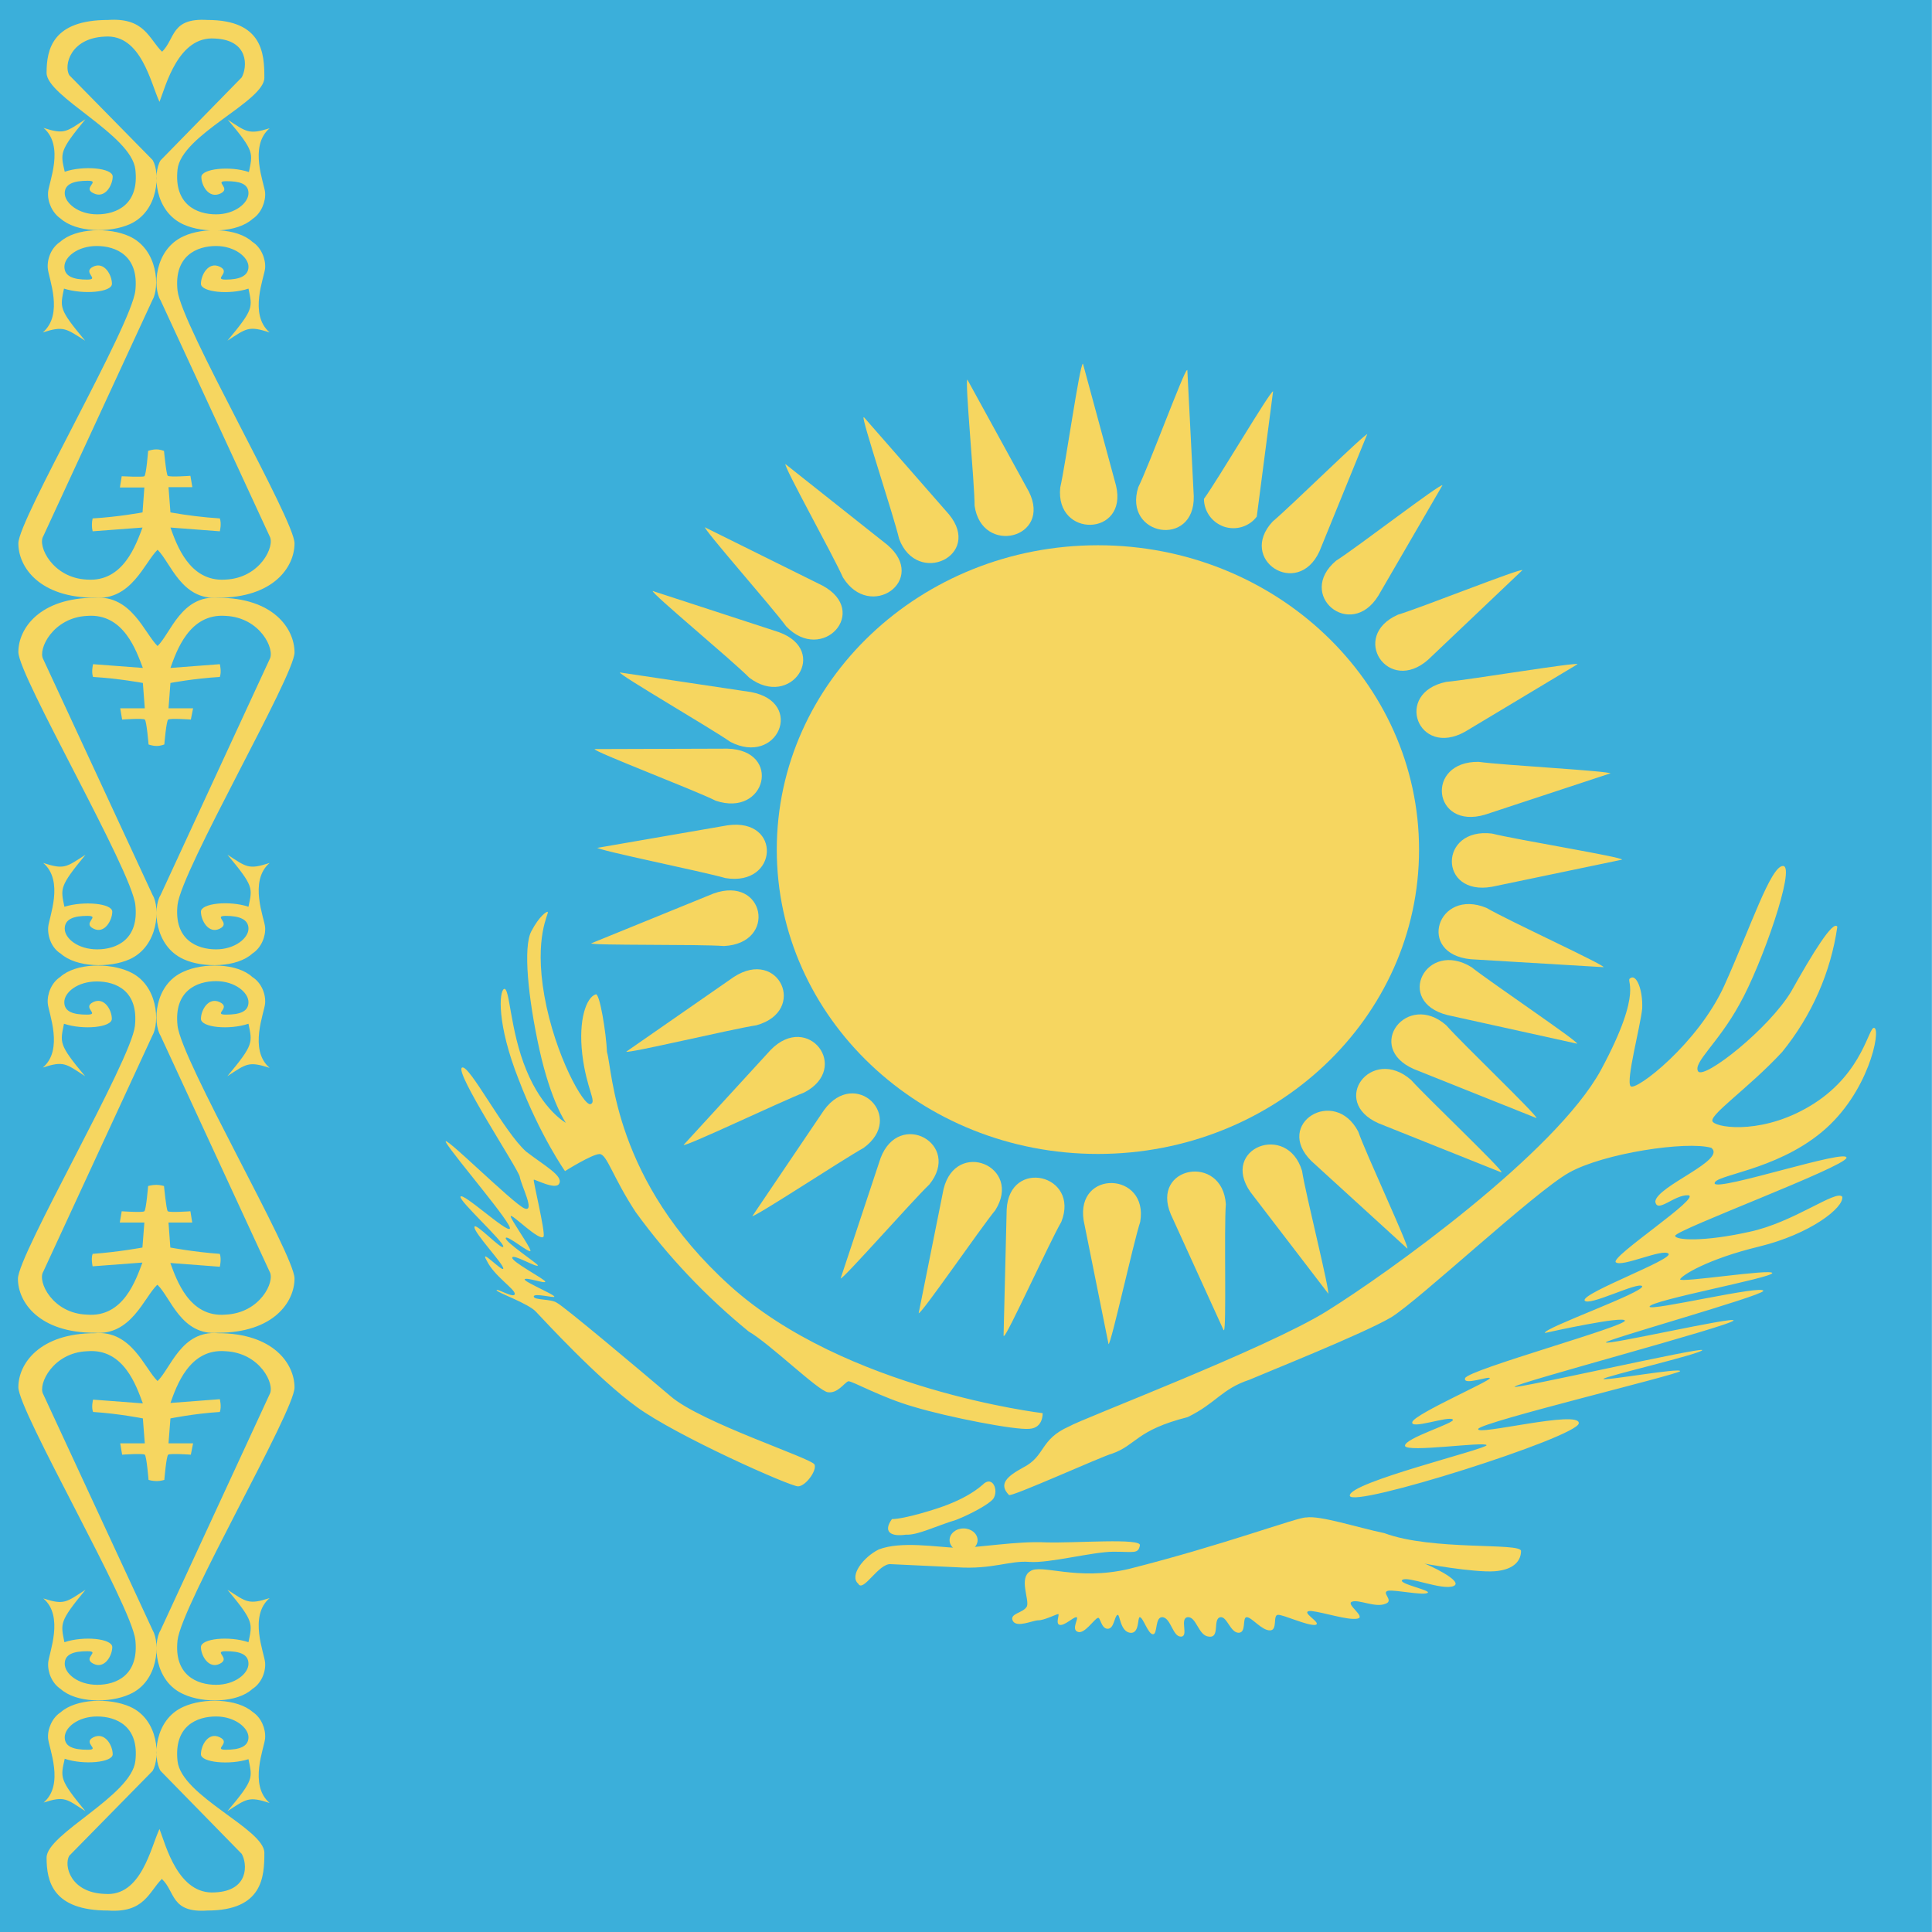 <svg width="18" height="18" viewBox="0 0 18 18" fill="none" xmlns="http://www.w3.org/2000/svg">
<path fill-rule="evenodd" clip-rule="evenodd" d="M-0.001 0H17.999V18H-0.001V0Z" fill="#3BAFDA"/>
<path fill-rule="evenodd" clip-rule="evenodd" d="M1.51 17.508C1.633 17.624 1.591 17.824 1.932 17.8C2.449 17.8 2.463 17.483 2.463 17.262C2.463 17.04 1.689 16.734 1.654 16.407C1.619 16.08 1.834 15.992 2.013 15.992C2.189 15.992 2.315 16.098 2.315 16.186C2.315 16.274 2.227 16.302 2.104 16.302C1.981 16.302 2.157 16.239 2.048 16.186C1.939 16.133 1.872 16.263 1.872 16.344C1.872 16.421 2.139 16.446 2.315 16.39C2.35 16.566 2.371 16.576 2.118 16.875C2.298 16.759 2.315 16.734 2.512 16.798C2.315 16.629 2.463 16.284 2.47 16.196C2.477 16.108 2.435 16.003 2.354 15.95C2.21 15.824 1.897 15.817 1.711 15.901C1.436 16.021 1.422 16.379 1.496 16.499L2.252 17.272C2.305 17.364 2.322 17.617 2.002 17.631C1.661 17.655 1.545 17.195 1.486 17.04C1.405 17.209 1.317 17.673 0.976 17.645C0.656 17.634 0.593 17.381 0.645 17.29L1.422 16.499C1.493 16.379 1.482 16.021 1.211 15.901C1.021 15.817 0.709 15.824 0.564 15.954C0.487 16.003 0.441 16.108 0.448 16.196C0.455 16.284 0.603 16.629 0.406 16.794C0.603 16.731 0.617 16.759 0.796 16.875C0.55 16.576 0.564 16.562 0.603 16.386C0.779 16.446 1.05 16.421 1.05 16.344C1.05 16.263 0.979 16.133 0.87 16.186C0.765 16.239 0.941 16.302 0.818 16.302C0.691 16.302 0.603 16.277 0.603 16.186C0.603 16.095 0.726 15.992 0.905 15.992C1.085 15.992 1.299 16.084 1.261 16.407C1.225 16.731 0.434 17.086 0.434 17.307C0.434 17.529 0.491 17.8 1.007 17.8C1.348 17.824 1.387 17.624 1.51 17.504V17.508Z" fill="#F6D660"/>
<path fill-rule="evenodd" clip-rule="evenodd" d="M1.468 12.867C1.591 12.748 1.69 12.393 2.031 12.421C2.547 12.421 2.744 12.706 2.744 12.927C2.744 13.149 1.69 14.956 1.654 15.283C1.619 15.606 1.834 15.697 2.013 15.697C2.189 15.697 2.315 15.592 2.315 15.501C2.315 15.409 2.228 15.384 2.104 15.384C1.981 15.384 2.154 15.448 2.048 15.501C1.943 15.553 1.872 15.423 1.872 15.346C1.872 15.265 2.136 15.24 2.315 15.3C2.351 15.124 2.368 15.11 2.119 14.811C2.298 14.927 2.315 14.952 2.512 14.889C2.315 15.057 2.463 15.402 2.47 15.49C2.477 15.578 2.435 15.683 2.351 15.736C2.21 15.866 1.894 15.87 1.711 15.785C1.437 15.666 1.422 15.307 1.496 15.188L2.512 12.99C2.565 12.899 2.424 12.604 2.101 12.589C1.763 12.561 1.644 12.916 1.588 13.071L2.048 13.036C2.048 13.036 2.066 13.106 2.048 13.155C1.809 13.17 1.588 13.215 1.588 13.215L1.57 13.447H1.799L1.778 13.553C1.778 13.553 1.588 13.539 1.567 13.553C1.549 13.567 1.531 13.788 1.531 13.788C1.531 13.788 1.496 13.799 1.461 13.799C1.419 13.799 1.384 13.788 1.384 13.788C1.384 13.788 1.366 13.567 1.349 13.553C1.331 13.539 1.138 13.553 1.138 13.553L1.12 13.447H1.349L1.331 13.215C1.331 13.215 1.106 13.17 0.867 13.155C0.849 13.11 0.867 13.04 0.867 13.04L1.331 13.075C1.271 12.916 1.155 12.561 0.814 12.589C0.494 12.6 0.35 12.899 0.403 12.99L1.422 15.188C1.493 15.307 1.479 15.666 1.208 15.785C1.022 15.87 0.709 15.866 0.565 15.736C0.484 15.683 0.442 15.578 0.449 15.49C0.456 15.402 0.6 15.057 0.403 14.892C0.6 14.956 0.617 14.927 0.797 14.811C0.551 15.11 0.565 15.124 0.6 15.3C0.779 15.24 1.046 15.265 1.046 15.346C1.046 15.423 0.976 15.553 0.871 15.501C0.762 15.448 0.941 15.384 0.814 15.384C0.691 15.384 0.603 15.409 0.603 15.501C0.603 15.592 0.726 15.697 0.906 15.697C1.085 15.697 1.296 15.606 1.261 15.279C1.226 14.956 0.171 13.149 0.171 12.924C0.171 12.706 0.368 12.421 0.885 12.421C1.226 12.393 1.345 12.748 1.468 12.867Z" fill="#F6D660"/>
<path fill-rule="evenodd" clip-rule="evenodd" d="M1.468 11.971C1.591 12.09 1.689 12.445 2.03 12.417C2.547 12.417 2.744 12.132 2.744 11.911C2.744 11.689 1.689 9.882 1.654 9.555C1.619 9.232 1.833 9.141 2.013 9.141C2.188 9.141 2.315 9.246 2.315 9.337C2.315 9.429 2.227 9.453 2.104 9.453C1.981 9.453 2.157 9.39 2.048 9.337C1.939 9.285 1.872 9.415 1.872 9.492C1.872 9.573 2.136 9.598 2.315 9.538C2.35 9.714 2.368 9.728 2.118 10.027C2.297 9.91 2.315 9.886 2.512 9.949C2.315 9.78 2.463 9.436 2.47 9.348C2.477 9.26 2.435 9.155 2.35 9.102C2.21 8.972 1.893 8.968 1.71 9.053C1.436 9.172 1.422 9.531 1.496 9.65L2.512 11.848C2.565 11.939 2.424 12.234 2.101 12.248C1.763 12.277 1.644 11.921 1.587 11.767L2.048 11.802C2.048 11.802 2.065 11.732 2.048 11.682C1.809 11.665 1.587 11.623 1.587 11.623L1.57 11.39H1.791L1.774 11.285C1.774 11.285 1.584 11.299 1.563 11.285C1.549 11.271 1.528 11.05 1.528 11.05C1.528 11.05 1.492 11.039 1.457 11.039C1.415 11.039 1.38 11.05 1.38 11.05C1.38 11.05 1.362 11.271 1.345 11.285C1.327 11.299 1.134 11.285 1.134 11.285L1.116 11.39H1.345L1.327 11.623C1.327 11.623 1.102 11.665 0.863 11.682C0.846 11.728 0.863 11.798 0.863 11.798L1.327 11.763C1.267 11.921 1.151 12.277 0.81 12.248C0.49 12.238 0.346 11.939 0.403 11.848L1.419 9.65C1.489 9.531 1.475 9.172 1.204 9.053C1.018 8.968 0.705 8.972 0.561 9.102C0.48 9.155 0.438 9.26 0.445 9.348C0.452 9.436 0.596 9.78 0.399 9.946C0.596 9.882 0.613 9.91 0.793 10.027C0.543 9.728 0.561 9.714 0.596 9.538C0.775 9.598 1.042 9.573 1.042 9.492C1.042 9.411 0.972 9.285 0.867 9.337C0.761 9.39 0.937 9.453 0.81 9.453C0.687 9.453 0.599 9.429 0.599 9.337C0.599 9.246 0.722 9.144 0.902 9.144C1.081 9.144 1.292 9.232 1.257 9.559C1.222 9.882 0.167 11.689 0.167 11.914C0.167 12.132 0.364 12.417 0.881 12.417C1.222 12.445 1.341 12.09 1.464 11.971H1.468Z" fill="#F6D660"/>
<path fill-rule="evenodd" clip-rule="evenodd" d="M1.468 6.019C1.591 5.899 1.69 5.544 2.031 5.569C2.547 5.569 2.744 5.857 2.744 6.079C2.744 6.297 1.69 8.104 1.654 8.431C1.619 8.754 1.834 8.845 2.013 8.845C2.189 8.845 2.315 8.74 2.315 8.652C2.315 8.564 2.228 8.533 2.104 8.533C1.981 8.533 2.154 8.599 2.048 8.652C1.943 8.705 1.872 8.575 1.872 8.494C1.872 8.416 2.136 8.388 2.315 8.448C2.351 8.272 2.368 8.262 2.119 7.963C2.298 8.079 2.315 8.104 2.512 8.04C2.315 8.209 2.463 8.554 2.47 8.638C2.477 8.722 2.435 8.831 2.351 8.884C2.21 9.014 1.894 9.021 1.711 8.937C1.437 8.814 1.422 8.455 1.496 8.339L2.512 6.142C2.565 6.05 2.424 5.752 2.101 5.738C1.763 5.713 1.644 6.068 1.588 6.223L2.048 6.188C2.048 6.188 2.066 6.258 2.048 6.307C1.809 6.321 1.588 6.363 1.588 6.363L1.57 6.599H1.799L1.778 6.704C1.778 6.704 1.588 6.69 1.567 6.704C1.549 6.715 1.531 6.936 1.531 6.936C1.531 6.936 1.496 6.95 1.461 6.95C1.419 6.95 1.384 6.936 1.384 6.936C1.384 6.936 1.366 6.715 1.349 6.704C1.331 6.69 1.138 6.704 1.138 6.704L1.12 6.599H1.349L1.331 6.363C1.331 6.363 1.106 6.321 0.867 6.307C0.849 6.261 0.867 6.188 0.867 6.188L1.331 6.223C1.271 6.068 1.155 5.713 0.814 5.738C0.494 5.752 0.35 6.05 0.403 6.142L1.422 8.339C1.493 8.455 1.479 8.814 1.208 8.937C1.022 9.021 0.709 9.014 0.565 8.884C0.484 8.835 0.442 8.729 0.449 8.638C0.456 8.547 0.6 8.209 0.403 8.04C0.6 8.104 0.617 8.079 0.797 7.963C0.551 8.262 0.565 8.276 0.6 8.448C0.779 8.392 1.046 8.416 1.046 8.494C1.046 8.571 0.976 8.705 0.871 8.652C0.762 8.599 0.941 8.533 0.814 8.533C0.691 8.533 0.603 8.561 0.603 8.652C0.603 8.743 0.726 8.845 0.906 8.845C1.085 8.845 1.296 8.754 1.261 8.431C1.226 8.104 0.171 6.297 0.171 6.075C0.171 5.857 0.368 5.569 0.885 5.569C1.226 5.544 1.345 5.899 1.468 6.019Z" fill="#F6D660"/>
<path fill-rule="evenodd" clip-rule="evenodd" d="M1.468 5.122C1.591 5.242 1.69 5.593 2.031 5.569C2.547 5.569 2.744 5.284 2.744 5.062C2.744 4.841 1.69 3.034 1.654 2.707C1.619 2.383 1.834 2.292 2.013 2.292C2.189 2.292 2.315 2.398 2.315 2.485C2.315 2.573 2.228 2.605 2.104 2.605C1.981 2.605 2.157 2.538 2.048 2.485C1.939 2.433 1.872 2.566 1.872 2.644C1.872 2.721 2.136 2.749 2.315 2.689C2.351 2.865 2.368 2.876 2.119 3.174C2.298 3.058 2.315 3.034 2.512 3.097C2.315 2.928 2.463 2.584 2.47 2.499C2.477 2.415 2.435 2.306 2.351 2.253C2.21 2.123 1.894 2.116 1.711 2.201C1.437 2.324 1.422 2.682 1.496 2.798L2.512 4.996C2.565 5.087 2.424 5.386 2.101 5.4C1.763 5.424 1.644 5.069 1.588 4.915L2.048 4.95C2.048 4.95 2.066 4.88 2.048 4.83C1.894 4.82 1.74 4.801 1.588 4.774L1.57 4.539H1.792L1.774 4.433C1.774 4.433 1.584 4.447 1.563 4.433C1.549 4.423 1.528 4.201 1.528 4.201C1.528 4.201 1.493 4.187 1.458 4.187C1.415 4.187 1.38 4.201 1.38 4.201C1.38 4.201 1.363 4.423 1.345 4.437C1.328 4.447 1.134 4.437 1.134 4.437L1.117 4.542H1.345L1.328 4.774C1.328 4.774 1.103 4.816 0.863 4.83C0.854 4.87 0.854 4.911 0.863 4.95L1.328 4.915C1.268 5.069 1.152 5.424 0.811 5.4C0.491 5.386 0.347 5.087 0.403 4.996L1.419 2.798C1.489 2.682 1.475 2.324 1.204 2.201C1.018 2.116 0.705 2.123 0.561 2.253C0.48 2.306 0.438 2.408 0.445 2.499C0.452 2.591 0.596 2.928 0.399 3.097C0.596 3.034 0.614 3.062 0.793 3.174C0.544 2.876 0.561 2.865 0.596 2.689C0.776 2.746 1.043 2.724 1.043 2.644C1.043 2.563 0.972 2.433 0.867 2.485C0.762 2.538 0.937 2.605 0.811 2.605C0.688 2.605 0.6 2.577 0.6 2.485C0.6 2.394 0.723 2.292 0.902 2.292C1.081 2.292 1.296 2.383 1.261 2.707C1.226 3.034 0.171 4.841 0.171 5.062C0.171 5.284 0.368 5.569 0.885 5.569C1.226 5.593 1.345 5.242 1.468 5.122Z" fill="#F6D660"/>
<path fill-rule="evenodd" clip-rule="evenodd" d="M1.51 0.482C1.633 0.362 1.591 0.165 1.932 0.186C2.449 0.186 2.463 0.503 2.463 0.724C2.463 0.946 1.689 1.255 1.654 1.579C1.619 1.906 1.834 1.997 2.013 1.997C2.189 1.997 2.315 1.891 2.315 1.8C2.315 1.709 2.227 1.688 2.108 1.688C1.988 1.688 2.161 1.754 2.052 1.804C1.943 1.853 1.876 1.726 1.876 1.649C1.876 1.572 2.143 1.543 2.319 1.603C2.354 1.427 2.375 1.413 2.122 1.115C2.298 1.231 2.319 1.255 2.512 1.195C2.315 1.364 2.463 1.709 2.47 1.793C2.477 1.877 2.435 1.986 2.354 2.039C2.21 2.169 1.897 2.176 1.711 2.092C1.436 1.969 1.422 1.61 1.496 1.494L2.252 0.721C2.305 0.626 2.322 0.373 2.002 0.359C1.661 0.334 1.545 0.798 1.486 0.949C1.405 0.781 1.317 0.316 0.976 0.341C0.656 0.355 0.593 0.608 0.645 0.7L1.422 1.491C1.493 1.607 1.482 1.965 1.211 2.088C1.021 2.173 0.709 2.166 0.564 2.036C0.487 1.983 0.441 1.881 0.448 1.79C0.455 1.698 0.603 1.361 0.406 1.192C0.603 1.255 0.617 1.227 0.796 1.111C0.55 1.41 0.564 1.427 0.603 1.6C0.779 1.54 1.05 1.565 1.05 1.645C1.05 1.723 0.979 1.856 0.87 1.8C0.765 1.751 0.941 1.684 0.818 1.684C0.691 1.684 0.603 1.712 0.603 1.8C0.603 1.888 0.726 1.997 0.905 1.997C1.085 1.997 1.299 1.906 1.261 1.579C1.225 1.255 0.434 0.9 0.434 0.679C0.434 0.457 0.491 0.186 1.007 0.186C1.348 0.162 1.387 0.362 1.51 0.482Z" fill="#F6D660"/>
<path d="M13.221 7.916C13.221 6.35 11.881 5.08 10.229 5.08C8.577 5.08 7.237 6.35 7.237 7.916C7.237 9.482 8.577 10.751 10.229 10.751C11.881 10.751 13.221 9.482 13.221 7.916Z" fill="#F6D660"/>
<path fill-rule="evenodd" clip-rule="evenodd" d="M10.089 3.389C10.06 3.389 9.927 4.331 9.878 4.542C9.829 5.017 10.511 4.999 10.398 4.525L10.089 3.386V3.389ZM10.328 12.523C10.352 12.523 10.556 11.591 10.623 11.384C10.704 10.916 10.022 10.892 10.096 11.37L10.328 12.523ZM5.561 7.896C5.561 7.921 6.541 8.118 6.759 8.181C7.252 8.262 7.287 7.619 6.78 7.689L5.561 7.9V7.896ZM15.113 8.009C15.113 7.984 14.121 7.822 13.9 7.766C13.404 7.706 13.4 8.35 13.9 8.262L15.113 8.009ZM6.566 4.908C6.548 4.926 7.195 5.657 7.325 5.836C7.663 6.188 8.109 5.696 7.663 5.456L6.566 4.912V4.908ZM13.988 10.92C14.005 10.902 13.295 10.227 13.147 10.062C12.778 9.738 12.381 10.262 12.845 10.466L13.988 10.923V10.92ZM8.046 3.888C8.025 3.899 8.327 4.806 8.377 5.021C8.545 5.467 9.157 5.175 8.841 4.792L8.05 3.888H8.046ZM12.374 12.059C12.398 12.048 12.163 11.124 12.131 10.909C11.994 10.452 11.365 10.698 11.65 11.106L12.377 12.055L12.374 12.059ZM13.439 4.521C13.418 4.504 12.637 5.105 12.448 5.224C12.072 5.541 12.581 5.97 12.841 5.551L13.439 4.521ZM7.005 11.331C7.023 11.349 7.849 10.804 8.046 10.695C8.443 10.406 7.969 9.942 7.677 10.343L7.009 11.331H7.005ZM5.775 6.265C5.764 6.286 6.619 6.782 6.805 6.912C7.245 7.14 7.501 6.543 6.998 6.448L5.775 6.265ZM14.694 9.724C14.705 9.703 13.886 9.151 13.71 9.011C13.288 8.751 12.989 9.331 13.485 9.457L14.694 9.724ZM11.861 3.646C11.836 3.639 11.347 4.469 11.217 4.648C11.217 4.705 11.236 4.761 11.269 4.807C11.303 4.854 11.35 4.888 11.404 4.907C11.458 4.925 11.517 4.926 11.572 4.909C11.627 4.892 11.675 4.859 11.709 4.813L11.861 3.646ZM8.559 12.235C8.584 12.245 9.132 11.447 9.273 11.275C9.53 10.867 8.907 10.607 8.791 11.078L8.559 12.235ZM5.835 9.798C5.845 9.819 6.819 9.587 7.048 9.552C7.526 9.419 7.259 8.828 6.837 9.102L5.835 9.798ZM14.698 6.188C14.691 6.167 13.703 6.332 13.474 6.353C12.982 6.455 13.21 7.063 13.65 6.817L14.698 6.188Z" fill="#F6D660"/>
<path fill-rule="evenodd" clip-rule="evenodd" d="M11.059 3.449C11.034 3.446 10.704 4.342 10.605 4.539C10.461 4.996 11.133 5.108 11.122 4.623L11.062 3.446L11.059 3.449ZM9.354 12.446C9.379 12.453 9.776 11.577 9.888 11.384C10.064 10.941 9.403 10.786 9.379 11.268L9.35 12.446H9.354ZM9.013 3.537C8.988 3.544 9.08 4.493 9.08 4.711C9.146 5.179 9.804 5.017 9.586 4.581L9.013 3.537ZM11.403 12.393C11.428 12.389 11.403 11.437 11.421 11.219C11.389 10.744 10.718 10.864 10.908 11.313L11.4 12.393H11.403ZM7.318 4.324C7.297 4.339 7.765 5.179 7.853 5.379C8.106 5.79 8.651 5.404 8.268 5.077L7.318 4.324ZM13.112 11.633C13.133 11.619 12.725 10.748 12.655 10.544C12.434 10.118 11.864 10.47 12.219 10.818L13.112 11.633ZM6.081 5.506C6.067 5.527 6.823 6.153 6.981 6.314C7.371 6.61 7.733 6.061 7.255 5.889L6.081 5.506ZM14.315 10.417C14.329 10.396 13.622 9.721 13.474 9.552C13.109 9.232 12.708 9.756 13.172 9.96L14.315 10.417ZM5.539 6.979C5.532 7.003 6.464 7.358 6.668 7.46C7.139 7.619 7.29 6.989 6.777 6.975L5.539 6.979ZM14.94 9.011C14.951 8.99 14.047 8.575 13.85 8.459C13.393 8.269 13.193 8.888 13.703 8.937L14.94 9.011ZM5.508 8.789C5.511 8.81 6.517 8.796 6.745 8.814C7.245 8.789 7.125 8.153 6.647 8.325L5.508 8.789ZM15.007 7.207C15.007 7.183 14.002 7.13 13.777 7.098C13.274 7.091 13.348 7.735 13.836 7.59L15.007 7.204V7.207ZM6.369 10.667C6.383 10.688 7.283 10.259 7.494 10.178C7.93 9.949 7.529 9.426 7.181 9.781L6.369 10.667ZM14.184 5.312C14.17 5.291 13.246 5.66 13.024 5.727C12.571 5.928 12.933 6.476 13.306 6.146L14.184 5.312ZM7.832 11.911C7.853 11.922 8.496 11.191 8.658 11.036C8.964 10.66 8.377 10.333 8.204 10.79L7.832 11.911ZM12.743 4.043C12.725 4.029 12.029 4.715 11.857 4.859C11.527 5.214 12.089 5.58 12.293 5.137L12.739 4.043H12.743Z" fill="#F6D660"/>
<path fill-rule="evenodd" clip-rule="evenodd" d="M5.655 9.801C5.709 9.983 5.717 10.998 6.799 11.977C7.873 12.949 9.714 13.166 9.714 13.166C9.714 13.166 9.722 13.304 9.591 13.312C9.461 13.326 8.832 13.203 8.517 13.108C8.21 13.021 7.934 12.862 7.903 12.869C7.865 12.884 7.804 12.985 7.712 12.971C7.62 12.956 7.175 12.521 6.975 12.405C6.576 12.079 6.223 11.706 5.924 11.295C5.709 10.969 5.655 10.752 5.586 10.752C5.517 10.752 5.264 10.911 5.264 10.911C5.264 10.911 5.034 10.585 4.834 10.062C4.627 9.54 4.65 9.236 4.696 9.214C4.75 9.192 4.75 9.598 4.903 9.968C5.057 10.345 5.272 10.461 5.272 10.461C5.272 10.461 5.134 10.266 5.026 9.78C4.919 9.294 4.873 8.822 4.95 8.677C5.026 8.532 5.095 8.489 5.103 8.496C5.118 8.511 4.973 8.721 5.072 9.279C5.172 9.838 5.441 10.309 5.502 10.287C5.563 10.266 5.464 10.149 5.425 9.823C5.387 9.497 5.464 9.294 5.548 9.265C5.586 9.236 5.648 9.627 5.655 9.801ZM4.903 10.73C4.696 10.548 4.374 9.917 4.305 9.946C4.228 9.983 4.827 10.889 4.842 10.962C4.857 11.049 4.988 11.295 4.888 11.259C4.788 11.223 4.075 10.512 4.159 10.65C4.244 10.788 4.781 11.412 4.75 11.448C4.719 11.484 4.305 11.1 4.29 11.15C4.282 11.194 4.696 11.571 4.689 11.614C4.681 11.658 4.42 11.375 4.42 11.433C4.42 11.491 4.689 11.774 4.689 11.818C4.689 11.861 4.458 11.614 4.535 11.745C4.604 11.89 4.804 12.013 4.796 12.057C4.788 12.1 4.627 11.999 4.627 12.021C4.627 12.042 4.927 12.144 4.996 12.224C5.072 12.303 5.563 12.84 5.932 13.108C6.3 13.377 7.359 13.848 7.435 13.848C7.504 13.848 7.612 13.703 7.589 13.645C7.566 13.587 6.53 13.254 6.246 13.007C5.955 12.76 5.249 12.166 5.187 12.137C5.134 12.1 4.973 12.115 4.973 12.079C4.973 12.042 5.18 12.1 5.164 12.079C5.157 12.057 4.88 11.941 4.888 11.919C4.904 11.897 5.08 11.963 5.08 11.941C5.08 11.919 4.758 11.752 4.773 11.716C4.781 11.68 5.011 11.818 5.011 11.789C5.011 11.774 4.704 11.571 4.712 11.535C4.719 11.498 4.95 11.694 4.942 11.651C4.934 11.607 4.758 11.361 4.758 11.332C4.758 11.295 5.034 11.578 5.065 11.52C5.08 11.47 4.965 10.998 4.973 10.991C4.98 10.984 5.18 11.092 5.21 11.027C5.249 10.955 5.072 10.86 4.903 10.73ZM8.441 14.298C8.295 14.32 8.226 14.269 8.31 14.153C8.425 14.153 8.732 14.059 8.839 14.015C8.947 13.972 9.062 13.914 9.154 13.834C9.246 13.739 9.308 13.884 9.254 13.964C9.215 14.015 9.039 14.109 8.909 14.16C8.717 14.218 8.548 14.305 8.441 14.298ZM9.4 13.928C9.3 13.826 9.384 13.754 9.53 13.674C9.745 13.565 9.683 13.413 9.96 13.29C10.082 13.217 11.801 12.565 12.361 12.216C12.921 11.868 14.494 10.744 14.916 9.968C15.33 9.199 15.131 9.141 15.192 9.112C15.246 9.076 15.307 9.221 15.3 9.395C15.284 9.562 15.146 10.07 15.192 10.12C15.238 10.171 15.822 9.722 16.067 9.178C16.312 8.634 16.497 8.068 16.612 8.068C16.735 8.068 16.412 8.996 16.205 9.359C16.006 9.722 15.768 9.903 15.822 9.983C15.883 10.055 16.481 9.584 16.689 9.236C16.888 8.88 17.08 8.569 17.118 8.634C17.057 9.059 16.88 9.461 16.604 9.801C16.282 10.149 15.898 10.403 15.96 10.454C16.013 10.512 16.451 10.57 16.903 10.28C17.364 9.983 17.41 9.555 17.463 9.577C17.525 9.598 17.41 10.186 16.972 10.548C16.535 10.911 15.96 10.947 15.975 11.027C16.006 11.1 17.226 10.694 17.203 10.788C17.18 10.875 15.622 11.455 15.607 11.513C15.607 11.556 15.875 11.571 16.297 11.477C16.712 11.39 17.11 11.078 17.164 11.15C17.18 11.252 16.865 11.498 16.389 11.614C15.906 11.731 15.668 11.883 15.653 11.919C15.645 11.955 16.512 11.818 16.512 11.861C16.512 11.905 15.377 12.115 15.369 12.173C15.353 12.224 16.443 11.963 16.428 12.028C16.397 12.079 14.947 12.485 14.962 12.507C14.97 12.536 16.174 12.26 16.151 12.303C16.121 12.354 14.126 12.884 14.111 12.92C14.095 12.949 15.875 12.543 15.86 12.579C15.845 12.615 14.939 12.826 14.939 12.847C14.939 12.869 15.668 12.739 15.653 12.775C15.645 12.804 13.811 13.246 13.773 13.312C13.735 13.384 14.724 13.13 14.709 13.261C14.694 13.391 12.584 14.059 12.576 13.935C12.561 13.812 13.857 13.5 13.85 13.464C13.834 13.428 13.105 13.536 13.09 13.471C13.082 13.399 13.573 13.254 13.535 13.225C13.497 13.188 13.128 13.326 13.159 13.246C13.197 13.166 13.896 12.862 13.88 12.84C13.873 12.818 13.627 12.913 13.65 12.84C13.681 12.76 15.162 12.354 15.139 12.303C15.116 12.26 14.456 12.405 14.394 12.419C14.371 12.376 15.315 12.042 15.3 11.984C15.269 11.934 14.793 12.18 14.763 12.115C14.747 12.042 15.599 11.731 15.545 11.68C15.492 11.629 15.108 11.81 15.054 11.76C15.001 11.709 15.86 11.15 15.729 11.136C15.599 11.129 15.438 11.31 15.422 11.194C15.438 11.049 16.09 10.809 15.944 10.694C15.714 10.628 14.939 10.744 14.617 10.926C14.295 11.107 13.22 12.115 12.96 12.274C12.699 12.427 11.809 12.782 11.64 12.855C11.379 12.942 11.333 13.072 11.065 13.203C10.581 13.326 10.589 13.464 10.359 13.544C10.274 13.565 9.407 13.957 9.4 13.928ZM8.187 14.436C8.042 14.508 7.911 14.682 7.996 14.755C8.042 14.842 8.187 14.559 8.302 14.573L8.916 14.602C9.246 14.624 9.407 14.537 9.591 14.552C9.776 14.566 10.182 14.457 10.374 14.457C10.566 14.457 10.604 14.479 10.62 14.399C10.643 14.327 10.021 14.378 9.745 14.37C9.469 14.356 9.123 14.421 8.916 14.421C8.724 14.414 8.394 14.356 8.187 14.436Z" fill="#F6D660"/>
<path d="M9.108 14.349C9.108 14.289 9.049 14.24 8.977 14.24C8.905 14.24 8.847 14.289 8.847 14.349C8.847 14.409 8.905 14.457 8.977 14.457C9.049 14.457 9.108 14.409 9.108 14.349Z" fill="#F6D660"/>
<path fill-rule="evenodd" clip-rule="evenodd" d="M12.169 14.138C12.299 14.117 12.652 14.233 12.898 14.284C13.343 14.45 14.171 14.37 14.171 14.45C14.171 14.53 14.118 14.624 13.926 14.639C13.734 14.653 13.251 14.566 13.266 14.566C13.281 14.566 13.649 14.733 13.542 14.777C13.435 14.82 13.12 14.682 13.066 14.719C13.013 14.755 13.358 14.82 13.297 14.842C13.251 14.864 13.013 14.813 12.936 14.82C12.859 14.835 12.997 14.914 12.905 14.943C12.813 14.98 12.66 14.9 12.598 14.922C12.529 14.943 12.736 15.067 12.644 15.081C12.552 15.096 12.338 15.023 12.215 15.009C12.092 15.009 12.33 15.125 12.253 15.139C12.176 15.146 11.962 15.045 11.908 15.045C11.854 15.045 11.908 15.19 11.831 15.19C11.754 15.19 11.662 15.067 11.616 15.067C11.57 15.067 11.616 15.212 11.54 15.212C11.463 15.212 11.432 15.059 11.371 15.067C11.294 15.081 11.371 15.262 11.263 15.248C11.164 15.241 11.148 15.059 11.064 15.067C10.987 15.081 11.079 15.248 11.002 15.248C10.926 15.248 10.911 15.081 10.834 15.067C10.757 15.059 10.788 15.226 10.742 15.226C10.696 15.226 10.65 15.067 10.619 15.067C10.596 15.067 10.619 15.226 10.527 15.212C10.435 15.197 10.435 15.038 10.412 15.045C10.381 15.059 10.381 15.175 10.32 15.175C10.258 15.175 10.251 15.059 10.228 15.074C10.197 15.081 10.105 15.226 10.043 15.204C9.974 15.183 10.059 15.067 10.028 15.067C9.997 15.067 9.921 15.146 9.875 15.139C9.829 15.132 9.875 15.038 9.859 15.038C9.844 15.038 9.729 15.096 9.675 15.096C9.621 15.096 9.476 15.168 9.437 15.103C9.399 15.03 9.537 15.03 9.568 14.965C9.591 14.9 9.491 14.704 9.598 14.639C9.698 14.566 10.028 14.733 10.519 14.617C11.409 14.392 12.1 14.131 12.169 14.138Z" fill="#F6D660"/>
</svg>
